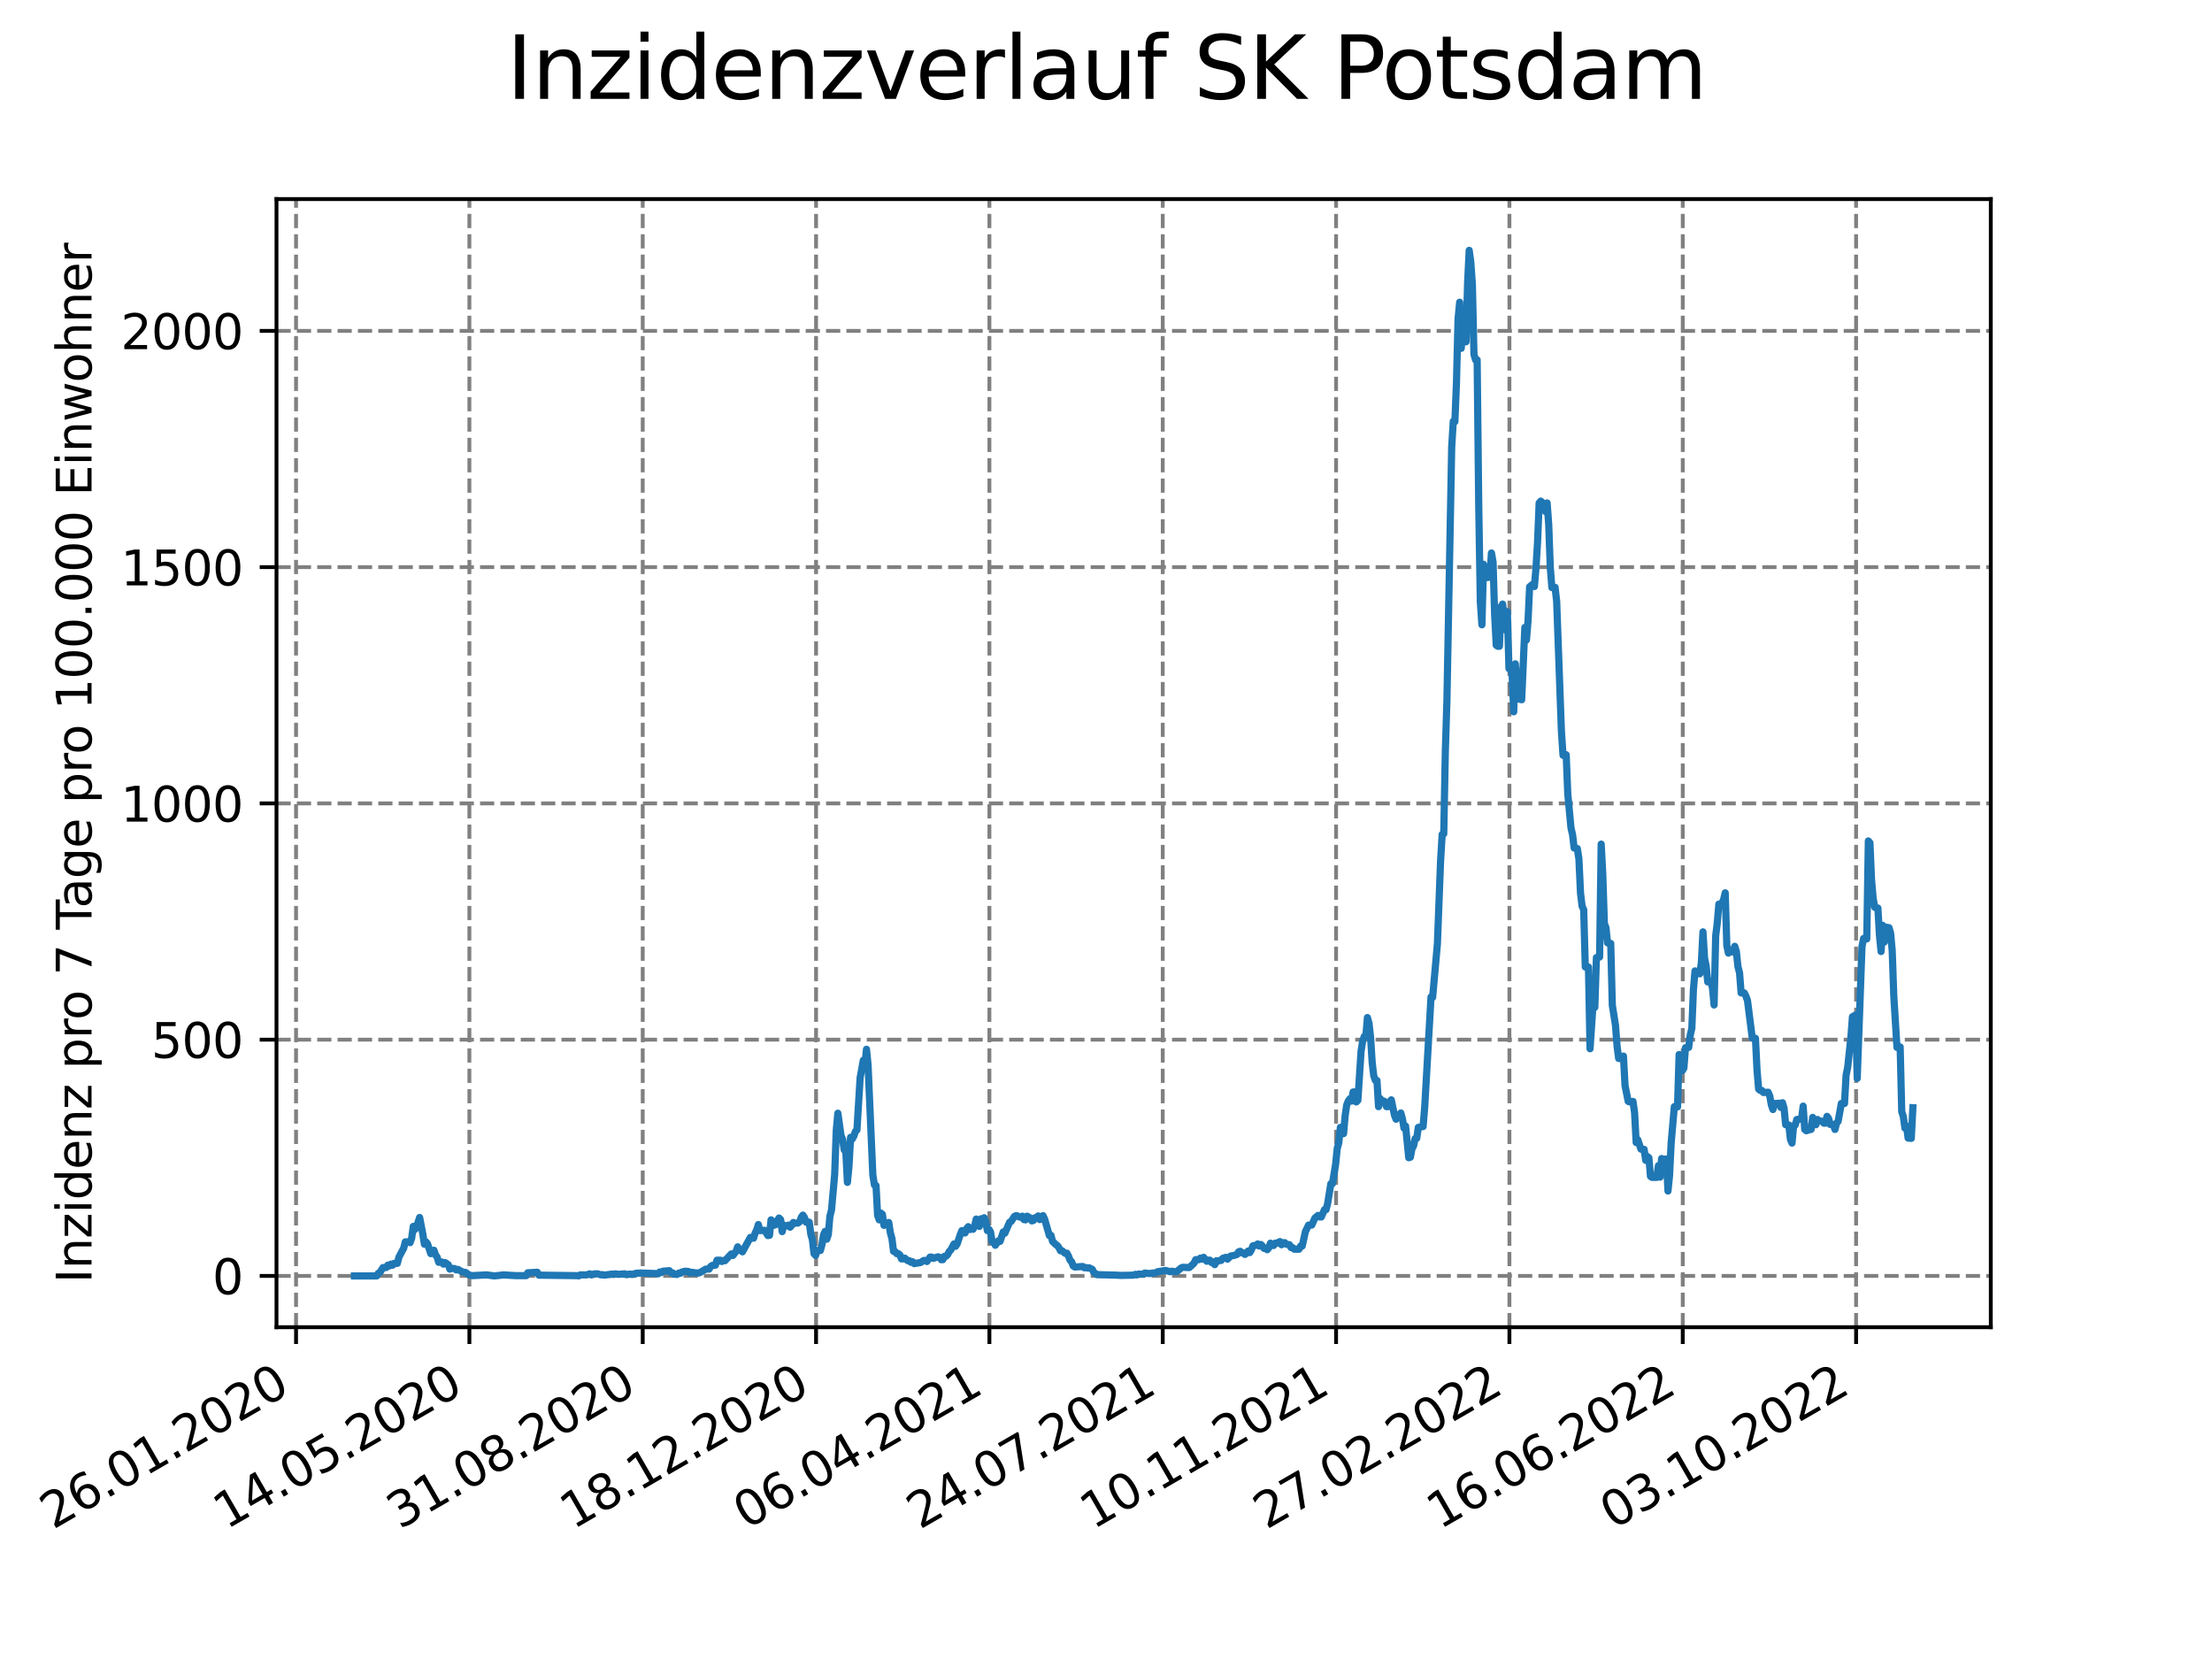 <?xml version="1.0" encoding="utf-8" standalone="no"?>
<!DOCTYPE svg PUBLIC "-//W3C//DTD SVG 1.1//EN"
  "http://www.w3.org/Graphics/SVG/1.1/DTD/svg11.dtd">
<svg xmlns:xlink="http://www.w3.org/1999/xlink" width="460.8pt" height="345.6pt" viewBox="0 0 460.8 345.6" xmlns="http://www.w3.org/2000/svg" version="1.1">
 <defs>
  <style type="text/css">*{stroke-linejoin: round; stroke-linecap: butt}</style>
 </defs>
 <g id="figure_1">
  <g id="patch_1">
   <path d="M 0 345.6 
L 460.8 345.6 
L 460.8 0 
L 0 0 
z
" style="fill: #ffffff"/>
  </g>
  <g id="axes_1">
   <g id="patch_2">
    <path d="M 57.6 276.48 
L 414.72 276.48 
L 414.72 41.472 
L 57.6 41.472 
z
" style="fill: #ffffff"/>
   </g>
   <g id="matplotlib.axis_1">
    <g id="xtick_1">
     <g id="line2d_1">
      <path d="M 61.672 276.48 
L 61.672 41.472 
" clip-path="url(#pc7065cc08f)" style="fill: none; stroke-dasharray: 2.96,1.28; stroke-dashoffset: 0; stroke: #808080; stroke-width: 0.8"/>
     </g>
     <g id="line2d_2">
      <defs>
       <path id="mfbdd514d14" d="M 0 0 
L 0 3.5 
" style="stroke: #000000; stroke-width: 0.8"/>
      </defs>
      <g>
       <use xlink:href="#mfbdd514d14" x="61.672" y="276.48" style="stroke: #000000; stroke-width: 0.8"/>
      </g>
     </g>
     <g id="text_1">
      <!-- 26.01.2020 -->
      <g transform="translate(11.047 318.689) rotate(-30) scale(0.1 -0.1)">
       <defs>
        <path id="DejaVuSans-32" d="M 1228 531 
L 3431 531 
L 3431 0 
L 469 0 
L 469 531 
Q 828 903 1448 1529 
Q 2069 2156 2228 2338 
Q 2531 2678 2651 2914 
Q 2772 3150 2772 3378 
Q 2772 3750 2511 3984 
Q 2250 4219 1831 4219 
Q 1534 4219 1204 4116 
Q 875 4013 500 3803 
L 500 4441 
Q 881 4594 1212 4672 
Q 1544 4750 1819 4750 
Q 2544 4750 2975 4387 
Q 3406 4025 3406 3419 
Q 3406 3131 3298 2873 
Q 3191 2616 2906 2266 
Q 2828 2175 2409 1742 
Q 1991 1309 1228 531 
z
" transform="scale(0.016)"/>
        <path id="DejaVuSans-36" d="M 2113 2584 
Q 1688 2584 1439 2293 
Q 1191 2003 1191 1497 
Q 1191 994 1439 701 
Q 1688 409 2113 409 
Q 2538 409 2786 701 
Q 3034 994 3034 1497 
Q 3034 2003 2786 2293 
Q 2538 2584 2113 2584 
z
M 3366 4563 
L 3366 3988 
Q 3128 4100 2886 4159 
Q 2644 4219 2406 4219 
Q 1781 4219 1451 3797 
Q 1122 3375 1075 2522 
Q 1259 2794 1537 2939 
Q 1816 3084 2150 3084 
Q 2853 3084 3261 2657 
Q 3669 2231 3669 1497 
Q 3669 778 3244 343 
Q 2819 -91 2113 -91 
Q 1303 -91 875 529 
Q 447 1150 447 2328 
Q 447 3434 972 4092 
Q 1497 4750 2381 4750 
Q 2619 4750 2861 4703 
Q 3103 4656 3366 4563 
z
" transform="scale(0.016)"/>
        <path id="DejaVuSans-2e" d="M 684 794 
L 1344 794 
L 1344 0 
L 684 0 
L 684 794 
z
" transform="scale(0.016)"/>
        <path id="DejaVuSans-30" d="M 2034 4250 
Q 1547 4250 1301 3770 
Q 1056 3291 1056 2328 
Q 1056 1369 1301 889 
Q 1547 409 2034 409 
Q 2525 409 2770 889 
Q 3016 1369 3016 2328 
Q 3016 3291 2770 3770 
Q 2525 4250 2034 4250 
z
M 2034 4750 
Q 2819 4750 3233 4129 
Q 3647 3509 3647 2328 
Q 3647 1150 3233 529 
Q 2819 -91 2034 -91 
Q 1250 -91 836 529 
Q 422 1150 422 2328 
Q 422 3509 836 4129 
Q 1250 4750 2034 4750 
z
" transform="scale(0.016)"/>
        <path id="DejaVuSans-31" d="M 794 531 
L 1825 531 
L 1825 4091 
L 703 3866 
L 703 4441 
L 1819 4666 
L 2450 4666 
L 2450 531 
L 3481 531 
L 3481 0 
L 794 0 
L 794 531 
z
" transform="scale(0.016)"/>
       </defs>
       <use xlink:href="#DejaVuSans-32"/>
       <use xlink:href="#DejaVuSans-36" x="63.623"/>
       <use xlink:href="#DejaVuSans-2e" x="127.246"/>
       <use xlink:href="#DejaVuSans-30" x="159.033"/>
       <use xlink:href="#DejaVuSans-31" x="222.656"/>
       <use xlink:href="#DejaVuSans-2e" x="286.279"/>
       <use xlink:href="#DejaVuSans-32" x="318.066"/>
       <use xlink:href="#DejaVuSans-30" x="381.689"/>
       <use xlink:href="#DejaVuSans-32" x="445.312"/>
       <use xlink:href="#DejaVuSans-30" x="508.936"/>
      </g>
     </g>
    </g>
    <g id="xtick_2">
     <g id="line2d_3">
      <path d="M 97.782 276.48 
L 97.782 41.472 
" clip-path="url(#pc7065cc08f)" style="fill: none; stroke-dasharray: 2.96,1.28; stroke-dashoffset: 0; stroke: #808080; stroke-width: 0.8"/>
     </g>
     <g id="line2d_4">
      <g>
       <use xlink:href="#mfbdd514d14" x="97.782" y="276.48" style="stroke: #000000; stroke-width: 0.8"/>
      </g>
     </g>
     <g id="text_2">
      <!-- 14.05.2020 -->
      <g transform="translate(47.156 318.689) rotate(-30) scale(0.1 -0.1)">
       <defs>
        <path id="DejaVuSans-34" d="M 2419 4116 
L 825 1625 
L 2419 1625 
L 2419 4116 
z
M 2253 4666 
L 3047 4666 
L 3047 1625 
L 3713 1625 
L 3713 1100 
L 3047 1100 
L 3047 0 
L 2419 0 
L 2419 1100 
L 313 1100 
L 313 1709 
L 2253 4666 
z
" transform="scale(0.016)"/>
        <path id="DejaVuSans-35" d="M 691 4666 
L 3169 4666 
L 3169 4134 
L 1269 4134 
L 1269 2991 
Q 1406 3038 1543 3061 
Q 1681 3084 1819 3084 
Q 2600 3084 3056 2656 
Q 3513 2228 3513 1497 
Q 3513 744 3044 326 
Q 2575 -91 1722 -91 
Q 1428 -91 1123 -41 
Q 819 9 494 109 
L 494 744 
Q 775 591 1075 516 
Q 1375 441 1709 441 
Q 2250 441 2565 725 
Q 2881 1009 2881 1497 
Q 2881 1984 2565 2268 
Q 2250 2553 1709 2553 
Q 1456 2553 1204 2497 
Q 953 2441 691 2322 
L 691 4666 
z
" transform="scale(0.016)"/>
       </defs>
       <use xlink:href="#DejaVuSans-31"/>
       <use xlink:href="#DejaVuSans-34" x="63.623"/>
       <use xlink:href="#DejaVuSans-2e" x="127.246"/>
       <use xlink:href="#DejaVuSans-30" x="159.033"/>
       <use xlink:href="#DejaVuSans-35" x="222.656"/>
       <use xlink:href="#DejaVuSans-2e" x="286.279"/>
       <use xlink:href="#DejaVuSans-32" x="318.066"/>
       <use xlink:href="#DejaVuSans-30" x="381.689"/>
       <use xlink:href="#DejaVuSans-32" x="445.312"/>
       <use xlink:href="#DejaVuSans-30" x="508.936"/>
      </g>
     </g>
    </g>
    <g id="xtick_3">
     <g id="line2d_5">
      <path d="M 133.891 276.48 
L 133.891 41.472 
" clip-path="url(#pc7065cc08f)" style="fill: none; stroke-dasharray: 2.96,1.28; stroke-dashoffset: 0; stroke: #808080; stroke-width: 0.8"/>
     </g>
     <g id="line2d_6">
      <g>
       <use xlink:href="#mfbdd514d14" x="133.891" y="276.48" style="stroke: #000000; stroke-width: 0.8"/>
      </g>
     </g>
     <g id="text_3">
      <!-- 31.08.2020 -->
      <g transform="translate(83.266 318.689) rotate(-30) scale(0.1 -0.1)">
       <defs>
        <path id="DejaVuSans-33" d="M 2597 2516 
Q 3050 2419 3304 2112 
Q 3559 1806 3559 1356 
Q 3559 666 3084 287 
Q 2609 -91 1734 -91 
Q 1441 -91 1130 -33 
Q 819 25 488 141 
L 488 750 
Q 750 597 1062 519 
Q 1375 441 1716 441 
Q 2309 441 2620 675 
Q 2931 909 2931 1356 
Q 2931 1769 2642 2001 
Q 2353 2234 1838 2234 
L 1294 2234 
L 1294 2753 
L 1863 2753 
Q 2328 2753 2575 2939 
Q 2822 3125 2822 3475 
Q 2822 3834 2567 4026 
Q 2313 4219 1838 4219 
Q 1578 4219 1281 4162 
Q 984 4106 628 3988 
L 628 4550 
Q 988 4650 1302 4700 
Q 1616 4750 1894 4750 
Q 2613 4750 3031 4423 
Q 3450 4097 3450 3541 
Q 3450 3153 3228 2886 
Q 3006 2619 2597 2516 
z
" transform="scale(0.016)"/>
        <path id="DejaVuSans-38" d="M 2034 2216 
Q 1584 2216 1326 1975 
Q 1069 1734 1069 1313 
Q 1069 891 1326 650 
Q 1584 409 2034 409 
Q 2484 409 2743 651 
Q 3003 894 3003 1313 
Q 3003 1734 2745 1975 
Q 2488 2216 2034 2216 
z
M 1403 2484 
Q 997 2584 770 2862 
Q 544 3141 544 3541 
Q 544 4100 942 4425 
Q 1341 4750 2034 4750 
Q 2731 4750 3128 4425 
Q 3525 4100 3525 3541 
Q 3525 3141 3298 2862 
Q 3072 2584 2669 2484 
Q 3125 2378 3379 2068 
Q 3634 1759 3634 1313 
Q 3634 634 3220 271 
Q 2806 -91 2034 -91 
Q 1263 -91 848 271 
Q 434 634 434 1313 
Q 434 1759 690 2068 
Q 947 2378 1403 2484 
z
M 1172 3481 
Q 1172 3119 1398 2916 
Q 1625 2713 2034 2713 
Q 2441 2713 2670 2916 
Q 2900 3119 2900 3481 
Q 2900 3844 2670 4047 
Q 2441 4250 2034 4250 
Q 1625 4250 1398 4047 
Q 1172 3844 1172 3481 
z
" transform="scale(0.016)"/>
       </defs>
       <use xlink:href="#DejaVuSans-33"/>
       <use xlink:href="#DejaVuSans-31" x="63.623"/>
       <use xlink:href="#DejaVuSans-2e" x="127.246"/>
       <use xlink:href="#DejaVuSans-30" x="159.033"/>
       <use xlink:href="#DejaVuSans-38" x="222.656"/>
       <use xlink:href="#DejaVuSans-2e" x="286.279"/>
       <use xlink:href="#DejaVuSans-32" x="318.066"/>
       <use xlink:href="#DejaVuSans-30" x="381.689"/>
       <use xlink:href="#DejaVuSans-32" x="445.312"/>
       <use xlink:href="#DejaVuSans-30" x="508.936"/>
      </g>
     </g>
    </g>
    <g id="xtick_4">
     <g id="line2d_7">
      <path d="M 170.001 276.48 
L 170.001 41.472 
" clip-path="url(#pc7065cc08f)" style="fill: none; stroke-dasharray: 2.96,1.28; stroke-dashoffset: 0; stroke: #808080; stroke-width: 0.8"/>
     </g>
     <g id="line2d_8">
      <g>
       <use xlink:href="#mfbdd514d14" x="170.001" y="276.48" style="stroke: #000000; stroke-width: 0.8"/>
      </g>
     </g>
     <g id="text_4">
      <!-- 18.12.2020 -->
      <g transform="translate(119.375 318.689) rotate(-30) scale(0.1 -0.1)">
       <use xlink:href="#DejaVuSans-31"/>
       <use xlink:href="#DejaVuSans-38" x="63.623"/>
       <use xlink:href="#DejaVuSans-2e" x="127.246"/>
       <use xlink:href="#DejaVuSans-31" x="159.033"/>
       <use xlink:href="#DejaVuSans-32" x="222.656"/>
       <use xlink:href="#DejaVuSans-2e" x="286.279"/>
       <use xlink:href="#DejaVuSans-32" x="318.066"/>
       <use xlink:href="#DejaVuSans-30" x="381.689"/>
       <use xlink:href="#DejaVuSans-32" x="445.312"/>
       <use xlink:href="#DejaVuSans-30" x="508.936"/>
      </g>
     </g>
    </g>
    <g id="xtick_5">
     <g id="line2d_9">
      <path d="M 206.11 276.48 
L 206.11 41.472 
" clip-path="url(#pc7065cc08f)" style="fill: none; stroke-dasharray: 2.96,1.28; stroke-dashoffset: 0; stroke: #808080; stroke-width: 0.8"/>
     </g>
     <g id="line2d_10">
      <g>
       <use xlink:href="#mfbdd514d14" x="206.11" y="276.48" style="stroke: #000000; stroke-width: 0.8"/>
      </g>
     </g>
     <g id="text_5">
      <!-- 06.04.2021 -->
      <g transform="translate(155.485 318.689) rotate(-30) scale(0.1 -0.1)">
       <use xlink:href="#DejaVuSans-30"/>
       <use xlink:href="#DejaVuSans-36" x="63.623"/>
       <use xlink:href="#DejaVuSans-2e" x="127.246"/>
       <use xlink:href="#DejaVuSans-30" x="159.033"/>
       <use xlink:href="#DejaVuSans-34" x="222.656"/>
       <use xlink:href="#DejaVuSans-2e" x="286.279"/>
       <use xlink:href="#DejaVuSans-32" x="318.066"/>
       <use xlink:href="#DejaVuSans-30" x="381.689"/>
       <use xlink:href="#DejaVuSans-32" x="445.312"/>
       <use xlink:href="#DejaVuSans-31" x="508.936"/>
      </g>
     </g>
    </g>
    <g id="xtick_6">
     <g id="line2d_11">
      <path d="M 242.22 276.48 
L 242.22 41.472 
" clip-path="url(#pc7065cc08f)" style="fill: none; stroke-dasharray: 2.96,1.28; stroke-dashoffset: 0; stroke: #808080; stroke-width: 0.8"/>
     </g>
     <g id="line2d_12">
      <g>
       <use xlink:href="#mfbdd514d14" x="242.22" y="276.48" style="stroke: #000000; stroke-width: 0.8"/>
      </g>
     </g>
     <g id="text_6">
      <!-- 24.07.2021 -->
      <g transform="translate(191.594 318.689) rotate(-30) scale(0.1 -0.1)">
       <defs>
        <path id="DejaVuSans-37" d="M 525 4666 
L 3525 4666 
L 3525 4397 
L 1831 0 
L 1172 0 
L 2766 4134 
L 525 4134 
L 525 4666 
z
" transform="scale(0.016)"/>
       </defs>
       <use xlink:href="#DejaVuSans-32"/>
       <use xlink:href="#DejaVuSans-34" x="63.623"/>
       <use xlink:href="#DejaVuSans-2e" x="127.246"/>
       <use xlink:href="#DejaVuSans-30" x="159.033"/>
       <use xlink:href="#DejaVuSans-37" x="222.656"/>
       <use xlink:href="#DejaVuSans-2e" x="286.279"/>
       <use xlink:href="#DejaVuSans-32" x="318.066"/>
       <use xlink:href="#DejaVuSans-30" x="381.689"/>
       <use xlink:href="#DejaVuSans-32" x="445.312"/>
       <use xlink:href="#DejaVuSans-31" x="508.936"/>
      </g>
     </g>
    </g>
    <g id="xtick_7">
     <g id="line2d_13">
      <path d="M 278.329 276.48 
L 278.329 41.472 
" clip-path="url(#pc7065cc08f)" style="fill: none; stroke-dasharray: 2.96,1.28; stroke-dashoffset: 0; stroke: #808080; stroke-width: 0.8"/>
     </g>
     <g id="line2d_14">
      <g>
       <use xlink:href="#mfbdd514d14" x="278.329" y="276.48" style="stroke: #000000; stroke-width: 0.8"/>
      </g>
     </g>
     <g id="text_7">
      <!-- 10.11.2021 -->
      <g transform="translate(227.704 318.689) rotate(-30) scale(0.1 -0.1)">
       <use xlink:href="#DejaVuSans-31"/>
       <use xlink:href="#DejaVuSans-30" x="63.623"/>
       <use xlink:href="#DejaVuSans-2e" x="127.246"/>
       <use xlink:href="#DejaVuSans-31" x="159.033"/>
       <use xlink:href="#DejaVuSans-31" x="222.656"/>
       <use xlink:href="#DejaVuSans-2e" x="286.279"/>
       <use xlink:href="#DejaVuSans-32" x="318.066"/>
       <use xlink:href="#DejaVuSans-30" x="381.689"/>
       <use xlink:href="#DejaVuSans-32" x="445.312"/>
       <use xlink:href="#DejaVuSans-31" x="508.936"/>
      </g>
     </g>
    </g>
    <g id="xtick_8">
     <g id="line2d_15">
      <path d="M 314.439 276.48 
L 314.439 41.472 
" clip-path="url(#pc7065cc08f)" style="fill: none; stroke-dasharray: 2.96,1.28; stroke-dashoffset: 0; stroke: #808080; stroke-width: 0.8"/>
     </g>
     <g id="line2d_16">
      <g>
       <use xlink:href="#mfbdd514d14" x="314.439" y="276.48" style="stroke: #000000; stroke-width: 0.8"/>
      </g>
     </g>
     <g id="text_8">
      <!-- 27.02.2022 -->
      <g transform="translate(263.814 318.689) rotate(-30) scale(0.1 -0.1)">
       <use xlink:href="#DejaVuSans-32"/>
       <use xlink:href="#DejaVuSans-37" x="63.623"/>
       <use xlink:href="#DejaVuSans-2e" x="127.246"/>
       <use xlink:href="#DejaVuSans-30" x="159.033"/>
       <use xlink:href="#DejaVuSans-32" x="222.656"/>
       <use xlink:href="#DejaVuSans-2e" x="286.279"/>
       <use xlink:href="#DejaVuSans-32" x="318.066"/>
       <use xlink:href="#DejaVuSans-30" x="381.689"/>
       <use xlink:href="#DejaVuSans-32" x="445.312"/>
       <use xlink:href="#DejaVuSans-32" x="508.936"/>
      </g>
     </g>
    </g>
    <g id="xtick_9">
     <g id="line2d_17">
      <path d="M 350.548 276.48 
L 350.548 41.472 
" clip-path="url(#pc7065cc08f)" style="fill: none; stroke-dasharray: 2.96,1.28; stroke-dashoffset: 0; stroke: #808080; stroke-width: 0.8"/>
     </g>
     <g id="line2d_18">
      <g>
       <use xlink:href="#mfbdd514d14" x="350.548" y="276.48" style="stroke: #000000; stroke-width: 0.8"/>
      </g>
     </g>
     <g id="text_9">
      <!-- 16.06.2022 -->
      <g transform="translate(299.923 318.689) rotate(-30) scale(0.1 -0.1)">
       <use xlink:href="#DejaVuSans-31"/>
       <use xlink:href="#DejaVuSans-36" x="63.623"/>
       <use xlink:href="#DejaVuSans-2e" x="127.246"/>
       <use xlink:href="#DejaVuSans-30" x="159.033"/>
       <use xlink:href="#DejaVuSans-36" x="222.656"/>
       <use xlink:href="#DejaVuSans-2e" x="286.279"/>
       <use xlink:href="#DejaVuSans-32" x="318.066"/>
       <use xlink:href="#DejaVuSans-30" x="381.689"/>
       <use xlink:href="#DejaVuSans-32" x="445.312"/>
       <use xlink:href="#DejaVuSans-32" x="508.936"/>
      </g>
     </g>
    </g>
    <g id="xtick_10">
     <g id="line2d_19">
      <path d="M 386.658 276.48 
L 386.658 41.472 
" clip-path="url(#pc7065cc08f)" style="fill: none; stroke-dasharray: 2.96,1.28; stroke-dashoffset: 0; stroke: #808080; stroke-width: 0.8"/>
     </g>
     <g id="line2d_20">
      <g>
       <use xlink:href="#mfbdd514d14" x="386.658" y="276.48" style="stroke: #000000; stroke-width: 0.8"/>
      </g>
     </g>
     <g id="text_10">
      <!-- 03.10.2022 -->
      <g transform="translate(336.033 318.689) rotate(-30) scale(0.1 -0.1)">
       <use xlink:href="#DejaVuSans-30"/>
       <use xlink:href="#DejaVuSans-33" x="63.623"/>
       <use xlink:href="#DejaVuSans-2e" x="127.246"/>
       <use xlink:href="#DejaVuSans-31" x="159.033"/>
       <use xlink:href="#DejaVuSans-30" x="222.656"/>
       <use xlink:href="#DejaVuSans-2e" x="286.279"/>
       <use xlink:href="#DejaVuSans-32" x="318.066"/>
       <use xlink:href="#DejaVuSans-30" x="381.689"/>
       <use xlink:href="#DejaVuSans-32" x="445.312"/>
       <use xlink:href="#DejaVuSans-32" x="508.936"/>
      </g>
     </g>
    </g>
   </g>
   <g id="matplotlib.axis_2">
    <g id="ytick_1">
     <g id="line2d_21">
      <path d="M 57.6 265.798 
L 414.72 265.798 
" clip-path="url(#pc7065cc08f)" style="fill: none; stroke-dasharray: 2.96,1.28; stroke-dashoffset: 0; stroke: #808080; stroke-width: 0.8"/>
     </g>
     <g id="line2d_22">
      <defs>
       <path id="m4b5867e015" d="M 0 0 
L -3.5 0 
" style="stroke: #000000; stroke-width: 0.8"/>
      </defs>
      <g>
       <use xlink:href="#m4b5867e015" x="57.6" y="265.798" style="stroke: #000000; stroke-width: 0.8"/>
      </g>
     </g>
     <g id="text_11">
      <!-- 0 -->
      <g transform="translate(44.237 269.597) scale(0.1 -0.1)">
       <use xlink:href="#DejaVuSans-30"/>
      </g>
     </g>
    </g>
    <g id="ytick_2">
     <g id="line2d_23">
      <path d="M 57.6 216.581 
L 414.72 216.581 
" clip-path="url(#pc7065cc08f)" style="fill: none; stroke-dasharray: 2.96,1.28; stroke-dashoffset: 0; stroke: #808080; stroke-width: 0.8"/>
     </g>
     <g id="line2d_24">
      <g>
       <use xlink:href="#m4b5867e015" x="57.6" y="216.581" style="stroke: #000000; stroke-width: 0.8"/>
      </g>
     </g>
     <g id="text_12">
      <!-- 500 -->
      <g transform="translate(31.512 220.38) scale(0.1 -0.1)">
       <use xlink:href="#DejaVuSans-35"/>
       <use xlink:href="#DejaVuSans-30" x="63.623"/>
       <use xlink:href="#DejaVuSans-30" x="127.246"/>
      </g>
     </g>
    </g>
    <g id="ytick_3">
     <g id="line2d_25">
      <path d="M 57.6 167.363 
L 414.72 167.363 
" clip-path="url(#pc7065cc08f)" style="fill: none; stroke-dasharray: 2.96,1.28; stroke-dashoffset: 0; stroke: #808080; stroke-width: 0.8"/>
     </g>
     <g id="line2d_26">
      <g>
       <use xlink:href="#m4b5867e015" x="57.6" y="167.363" style="stroke: #000000; stroke-width: 0.8"/>
      </g>
     </g>
     <g id="text_13">
      <!-- 1000 -->
      <g transform="translate(25.15 171.163) scale(0.1 -0.1)">
       <use xlink:href="#DejaVuSans-31"/>
       <use xlink:href="#DejaVuSans-30" x="63.623"/>
       <use xlink:href="#DejaVuSans-30" x="127.246"/>
       <use xlink:href="#DejaVuSans-30" x="190.869"/>
      </g>
     </g>
    </g>
    <g id="ytick_4">
     <g id="line2d_27">
      <path d="M 57.6 118.146 
L 414.72 118.146 
" clip-path="url(#pc7065cc08f)" style="fill: none; stroke-dasharray: 2.96,1.28; stroke-dashoffset: 0; stroke: #808080; stroke-width: 0.8"/>
     </g>
     <g id="line2d_28">
      <g>
       <use xlink:href="#m4b5867e015" x="57.6" y="118.146" style="stroke: #000000; stroke-width: 0.8"/>
      </g>
     </g>
     <g id="text_14">
      <!-- 1500 -->
      <g transform="translate(25.15 121.945) scale(0.1 -0.1)">
       <use xlink:href="#DejaVuSans-31"/>
       <use xlink:href="#DejaVuSans-35" x="63.623"/>
       <use xlink:href="#DejaVuSans-30" x="127.246"/>
       <use xlink:href="#DejaVuSans-30" x="190.869"/>
      </g>
     </g>
    </g>
    <g id="ytick_5">
     <g id="line2d_29">
      <path d="M 57.6 68.929 
L 414.72 68.929 
" clip-path="url(#pc7065cc08f)" style="fill: none; stroke-dasharray: 2.96,1.28; stroke-dashoffset: 0; stroke: #808080; stroke-width: 0.8"/>
     </g>
     <g id="line2d_30">
      <g>
       <use xlink:href="#m4b5867e015" x="57.6" y="68.929" style="stroke: #000000; stroke-width: 0.8"/>
      </g>
     </g>
     <g id="text_15">
      <!-- 2000 -->
      <g transform="translate(25.15 72.728) scale(0.1 -0.1)">
       <use xlink:href="#DejaVuSans-32"/>
       <use xlink:href="#DejaVuSans-30" x="63.623"/>
       <use xlink:href="#DejaVuSans-30" x="127.246"/>
       <use xlink:href="#DejaVuSans-30" x="190.869"/>
      </g>
     </g>
    </g>
    <g id="text_16">
     <!-- Inzidenz pro 7 Tage pro 100.000 Einwohner -->
     <g transform="translate(19.07 267.301) rotate(-90) scale(0.1 -0.1)">
      <defs>
       <path id="DejaVuSans-49" d="M 628 4666 
L 1259 4666 
L 1259 0 
L 628 0 
L 628 4666 
z
" transform="scale(0.016)"/>
       <path id="DejaVuSans-6e" d="M 3513 2113 
L 3513 0 
L 2938 0 
L 2938 2094 
Q 2938 2591 2744 2837 
Q 2550 3084 2163 3084 
Q 1697 3084 1428 2787 
Q 1159 2491 1159 1978 
L 1159 0 
L 581 0 
L 581 3500 
L 1159 3500 
L 1159 2956 
Q 1366 3272 1645 3428 
Q 1925 3584 2291 3584 
Q 2894 3584 3203 3211 
Q 3513 2838 3513 2113 
z
" transform="scale(0.016)"/>
       <path id="DejaVuSans-7a" d="M 353 3500 
L 3084 3500 
L 3084 2975 
L 922 459 
L 3084 459 
L 3084 0 
L 275 0 
L 275 525 
L 2438 3041 
L 353 3041 
L 353 3500 
z
" transform="scale(0.016)"/>
       <path id="DejaVuSans-69" d="M 603 3500 
L 1178 3500 
L 1178 0 
L 603 0 
L 603 3500 
z
M 603 4863 
L 1178 4863 
L 1178 4134 
L 603 4134 
L 603 4863 
z
" transform="scale(0.016)"/>
       <path id="DejaVuSans-64" d="M 2906 2969 
L 2906 4863 
L 3481 4863 
L 3481 0 
L 2906 0 
L 2906 525 
Q 2725 213 2448 61 
Q 2172 -91 1784 -91 
Q 1150 -91 751 415 
Q 353 922 353 1747 
Q 353 2572 751 3078 
Q 1150 3584 1784 3584 
Q 2172 3584 2448 3432 
Q 2725 3281 2906 2969 
z
M 947 1747 
Q 947 1113 1208 752 
Q 1469 391 1925 391 
Q 2381 391 2643 752 
Q 2906 1113 2906 1747 
Q 2906 2381 2643 2742 
Q 2381 3103 1925 3103 
Q 1469 3103 1208 2742 
Q 947 2381 947 1747 
z
" transform="scale(0.016)"/>
       <path id="DejaVuSans-65" d="M 3597 1894 
L 3597 1613 
L 953 1613 
Q 991 1019 1311 708 
Q 1631 397 2203 397 
Q 2534 397 2845 478 
Q 3156 559 3463 722 
L 3463 178 
Q 3153 47 2828 -22 
Q 2503 -91 2169 -91 
Q 1331 -91 842 396 
Q 353 884 353 1716 
Q 353 2575 817 3079 
Q 1281 3584 2069 3584 
Q 2775 3584 3186 3129 
Q 3597 2675 3597 1894 
z
M 3022 2063 
Q 3016 2534 2758 2815 
Q 2500 3097 2075 3097 
Q 1594 3097 1305 2825 
Q 1016 2553 972 2059 
L 3022 2063 
z
" transform="scale(0.016)"/>
       <path id="DejaVuSans-20" transform="scale(0.016)"/>
       <path id="DejaVuSans-70" d="M 1159 525 
L 1159 -1331 
L 581 -1331 
L 581 3500 
L 1159 3500 
L 1159 2969 
Q 1341 3281 1617 3432 
Q 1894 3584 2278 3584 
Q 2916 3584 3314 3078 
Q 3713 2572 3713 1747 
Q 3713 922 3314 415 
Q 2916 -91 2278 -91 
Q 1894 -91 1617 61 
Q 1341 213 1159 525 
z
M 3116 1747 
Q 3116 2381 2855 2742 
Q 2594 3103 2138 3103 
Q 1681 3103 1420 2742 
Q 1159 2381 1159 1747 
Q 1159 1113 1420 752 
Q 1681 391 2138 391 
Q 2594 391 2855 752 
Q 3116 1113 3116 1747 
z
" transform="scale(0.016)"/>
       <path id="DejaVuSans-72" d="M 2631 2963 
Q 2534 3019 2420 3045 
Q 2306 3072 2169 3072 
Q 1681 3072 1420 2755 
Q 1159 2438 1159 1844 
L 1159 0 
L 581 0 
L 581 3500 
L 1159 3500 
L 1159 2956 
Q 1341 3275 1631 3429 
Q 1922 3584 2338 3584 
Q 2397 3584 2469 3576 
Q 2541 3569 2628 3553 
L 2631 2963 
z
" transform="scale(0.016)"/>
       <path id="DejaVuSans-6f" d="M 1959 3097 
Q 1497 3097 1228 2736 
Q 959 2375 959 1747 
Q 959 1119 1226 758 
Q 1494 397 1959 397 
Q 2419 397 2687 759 
Q 2956 1122 2956 1747 
Q 2956 2369 2687 2733 
Q 2419 3097 1959 3097 
z
M 1959 3584 
Q 2709 3584 3137 3096 
Q 3566 2609 3566 1747 
Q 3566 888 3137 398 
Q 2709 -91 1959 -91 
Q 1206 -91 779 398 
Q 353 888 353 1747 
Q 353 2609 779 3096 
Q 1206 3584 1959 3584 
z
" transform="scale(0.016)"/>
       <path id="DejaVuSans-54" d="M -19 4666 
L 3928 4666 
L 3928 4134 
L 2272 4134 
L 2272 0 
L 1638 0 
L 1638 4134 
L -19 4134 
L -19 4666 
z
" transform="scale(0.016)"/>
       <path id="DejaVuSans-61" d="M 2194 1759 
Q 1497 1759 1228 1600 
Q 959 1441 959 1056 
Q 959 750 1161 570 
Q 1363 391 1709 391 
Q 2188 391 2477 730 
Q 2766 1069 2766 1631 
L 2766 1759 
L 2194 1759 
z
M 3341 1997 
L 3341 0 
L 2766 0 
L 2766 531 
Q 2569 213 2275 61 
Q 1981 -91 1556 -91 
Q 1019 -91 701 211 
Q 384 513 384 1019 
Q 384 1609 779 1909 
Q 1175 2209 1959 2209 
L 2766 2209 
L 2766 2266 
Q 2766 2663 2505 2880 
Q 2244 3097 1772 3097 
Q 1472 3097 1187 3025 
Q 903 2953 641 2809 
L 641 3341 
Q 956 3463 1253 3523 
Q 1550 3584 1831 3584 
Q 2591 3584 2966 3190 
Q 3341 2797 3341 1997 
z
" transform="scale(0.016)"/>
       <path id="DejaVuSans-67" d="M 2906 1791 
Q 2906 2416 2648 2759 
Q 2391 3103 1925 3103 
Q 1463 3103 1205 2759 
Q 947 2416 947 1791 
Q 947 1169 1205 825 
Q 1463 481 1925 481 
Q 2391 481 2648 825 
Q 2906 1169 2906 1791 
z
M 3481 434 
Q 3481 -459 3084 -895 
Q 2688 -1331 1869 -1331 
Q 1566 -1331 1297 -1286 
Q 1028 -1241 775 -1147 
L 775 -588 
Q 1028 -725 1275 -790 
Q 1522 -856 1778 -856 
Q 2344 -856 2625 -561 
Q 2906 -266 2906 331 
L 2906 616 
Q 2728 306 2450 153 
Q 2172 0 1784 0 
Q 1141 0 747 490 
Q 353 981 353 1791 
Q 353 2603 747 3093 
Q 1141 3584 1784 3584 
Q 2172 3584 2450 3431 
Q 2728 3278 2906 2969 
L 2906 3500 
L 3481 3500 
L 3481 434 
z
" transform="scale(0.016)"/>
       <path id="DejaVuSans-45" d="M 628 4666 
L 3578 4666 
L 3578 4134 
L 1259 4134 
L 1259 2753 
L 3481 2753 
L 3481 2222 
L 1259 2222 
L 1259 531 
L 3634 531 
L 3634 0 
L 628 0 
L 628 4666 
z
" transform="scale(0.016)"/>
       <path id="DejaVuSans-77" d="M 269 3500 
L 844 3500 
L 1563 769 
L 2278 3500 
L 2956 3500 
L 3675 769 
L 4391 3500 
L 4966 3500 
L 4050 0 
L 3372 0 
L 2619 2869 
L 1863 0 
L 1184 0 
L 269 3500 
z
" transform="scale(0.016)"/>
       <path id="DejaVuSans-68" d="M 3513 2113 
L 3513 0 
L 2938 0 
L 2938 2094 
Q 2938 2591 2744 2837 
Q 2550 3084 2163 3084 
Q 1697 3084 1428 2787 
Q 1159 2491 1159 1978 
L 1159 0 
L 581 0 
L 581 4863 
L 1159 4863 
L 1159 2956 
Q 1366 3272 1645 3428 
Q 1925 3584 2291 3584 
Q 2894 3584 3203 3211 
Q 3513 2838 3513 2113 
z
" transform="scale(0.016)"/>
      </defs>
      <use xlink:href="#DejaVuSans-49"/>
      <use xlink:href="#DejaVuSans-6e" x="29.492"/>
      <use xlink:href="#DejaVuSans-7a" x="92.871"/>
      <use xlink:href="#DejaVuSans-69" x="145.361"/>
      <use xlink:href="#DejaVuSans-64" x="173.145"/>
      <use xlink:href="#DejaVuSans-65" x="236.621"/>
      <use xlink:href="#DejaVuSans-6e" x="298.145"/>
      <use xlink:href="#DejaVuSans-7a" x="361.523"/>
      <use xlink:href="#DejaVuSans-20" x="414.014"/>
      <use xlink:href="#DejaVuSans-70" x="445.801"/>
      <use xlink:href="#DejaVuSans-72" x="509.277"/>
      <use xlink:href="#DejaVuSans-6f" x="548.141"/>
      <use xlink:href="#DejaVuSans-20" x="609.322"/>
      <use xlink:href="#DejaVuSans-37" x="641.109"/>
      <use xlink:href="#DejaVuSans-20" x="704.732"/>
      <use xlink:href="#DejaVuSans-54" x="736.52"/>
      <use xlink:href="#DejaVuSans-61" x="781.104"/>
      <use xlink:href="#DejaVuSans-67" x="842.383"/>
      <use xlink:href="#DejaVuSans-65" x="905.859"/>
      <use xlink:href="#DejaVuSans-20" x="967.383"/>
      <use xlink:href="#DejaVuSans-70" x="999.17"/>
      <use xlink:href="#DejaVuSans-72" x="1062.646"/>
      <use xlink:href="#DejaVuSans-6f" x="1101.51"/>
      <use xlink:href="#DejaVuSans-20" x="1162.691"/>
      <use xlink:href="#DejaVuSans-31" x="1194.479"/>
      <use xlink:href="#DejaVuSans-30" x="1258.102"/>
      <use xlink:href="#DejaVuSans-30" x="1321.725"/>
      <use xlink:href="#DejaVuSans-2e" x="1385.348"/>
      <use xlink:href="#DejaVuSans-30" x="1417.135"/>
      <use xlink:href="#DejaVuSans-30" x="1480.758"/>
      <use xlink:href="#DejaVuSans-30" x="1544.381"/>
      <use xlink:href="#DejaVuSans-20" x="1608.004"/>
      <use xlink:href="#DejaVuSans-45" x="1639.791"/>
      <use xlink:href="#DejaVuSans-69" x="1702.975"/>
      <use xlink:href="#DejaVuSans-6e" x="1730.758"/>
      <use xlink:href="#DejaVuSans-77" x="1794.137"/>
      <use xlink:href="#DejaVuSans-6f" x="1875.924"/>
      <use xlink:href="#DejaVuSans-68" x="1937.105"/>
      <use xlink:href="#DejaVuSans-6e" x="2000.484"/>
      <use xlink:href="#DejaVuSans-65" x="2063.863"/>
      <use xlink:href="#DejaVuSans-72" x="2125.387"/>
     </g>
    </g>
   </g>
   <g id="line2d_31">
    <path d="M 73.833 265.798 
L 78.471 265.798 
L 78.802 265.252 
L 79.133 265.088 
L 79.796 264.051 
L 80.458 264.051 
L 80.79 263.56 
L 81.121 263.724 
L 81.452 263.342 
L 81.783 263.56 
L 82.115 263.178 
L 82.777 263.178 
L 83.109 261.868 
L 84.102 260.012 
L 84.434 258.702 
L 85.096 258.702 
L 85.428 258.866 
L 85.759 257.938 
L 86.09 255.481 
L 86.421 256.136 
L 86.753 255.645 
L 87.415 253.625 
L 88.078 257.064 
L 88.409 259.193 
L 88.74 258.702 
L 89.072 259.139 
L 89.734 261.158 
L 90.065 260.558 
L 90.397 260.449 
L 90.728 261.431 
L 91.059 261.868 
L 91.391 262.959 
L 92.053 262.905 
L 92.384 263.342 
L 92.716 263.014 
L 93.378 263.451 
L 93.71 264.379 
L 94.041 264.215 
L 94.703 264.269 
L 95.035 264.542 
L 95.366 264.433 
L 96.36 264.979 
L 97.022 265.088 
L 97.685 265.579 
L 98.347 265.743 
L 100.335 265.634 
L 101.329 265.579 
L 102.985 265.798 
L 104.973 265.579 
L 106.629 265.689 
L 107.623 265.743 
L 109.611 265.743 
L 109.942 265.143 
L 111.93 265.034 
L 112.261 265.634 
L 120.212 265.743 
L 120.543 265.798 
L 120.875 265.579 
L 122.2 265.579 
L 122.862 265.361 
L 123.193 265.579 
L 123.856 265.361 
L 124.519 265.361 
L 125.181 265.579 
L 125.512 265.525 
L 125.844 265.634 
L 127.5 265.416 
L 127.831 265.47 
L 128.163 265.361 
L 128.825 265.47 
L 130.15 265.361 
L 130.482 265.525 
L 131.144 265.416 
L 131.807 265.47 
L 132.469 265.252 
L 133.463 265.197 
L 136.776 265.307 
L 137.107 265.361 
L 137.439 264.979 
L 137.77 265.088 
L 138.101 264.815 
L 139.426 264.706 
L 139.757 265.143 
L 140.089 265.143 
L 140.42 265.416 
L 141.083 265.47 
L 141.414 265.197 
L 141.745 265.252 
L 142.076 264.979 
L 142.739 264.815 
L 143.402 264.87 
L 143.733 265.197 
L 144.064 265.034 
L 144.727 265.143 
L 145.389 265.197 
L 145.721 265.143 
L 147.046 264.379 
L 147.708 264.379 
L 148.039 263.833 
L 148.371 263.614 
L 149.033 263.56 
L 149.365 262.523 
L 150.027 262.523 
L 150.358 262.796 
L 150.69 262.577 
L 151.021 262.632 
L 152.346 261.213 
L 152.677 261.54 
L 153.34 260.667 
L 153.671 259.739 
L 154.003 260.285 
L 154.665 260.776 
L 156.321 257.774 
L 156.653 257.938 
L 156.984 257.938 
L 157.315 256.846 
L 157.647 256.191 
L 157.978 255.099 
L 158.309 256.355 
L 159.303 256.3 
L 159.966 257.392 
L 160.297 257.337 
L 160.628 254.117 
L 160.959 255.318 
L 161.622 255.099 
L 161.953 254.226 
L 162.285 253.735 
L 162.616 254.062 
L 162.947 256.573 
L 163.278 255.208 
L 163.61 255.372 
L 163.941 255.372 
L 164.272 255.208 
L 164.603 255.645 
L 164.935 255.263 
L 165.266 254.663 
L 165.597 254.826 
L 166.26 254.772 
L 166.591 254.499 
L 166.922 253.571 
L 167.254 253.134 
L 167.585 253.625 
L 167.916 254.608 
L 168.579 254.608 
L 168.91 257.119 
L 169.241 258.265 
L 169.573 261.158 
L 169.904 261.54 
L 170.235 260.503 
L 170.898 260.503 
L 171.229 259.302 
L 171.56 257.228 
L 171.892 256.518 
L 172.223 258.156 
L 172.554 257.173 
L 172.885 253.353 
L 173.217 252.097 
L 173.879 244.674 
L 174.211 235.449 
L 174.542 231.901 
L 175.204 236.595 
L 175.536 237.359 
L 175.867 239.543 
L 176.198 239.87 
L 176.53 246.311 
L 176.861 242.927 
L 177.192 236.923 
L 177.523 237.305 
L 177.855 236.704 
L 178.186 235.722 
L 178.517 235.394 
L 179.18 224.532 
L 179.842 220.875 
L 180.174 221.966 
L 180.505 218.582 
L 180.836 221.912 
L 181.83 244.783 
L 182.161 246.857 
L 182.493 246.966 
L 182.824 253.189 
L 183.155 254.117 
L 183.486 252.698 
L 183.818 252.97 
L 184.149 255.263 
L 184.48 255.045 
L 184.812 255.045 
L 185.143 254.663 
L 185.474 256.791 
L 185.805 257.992 
L 186.137 260.667 
L 186.468 260.721 
L 186.799 261.158 
L 187.131 261.158 
L 187.462 261.431 
L 187.793 262.25 
L 188.124 262.25 
L 188.456 262.086 
L 189.118 262.632 
L 189.449 262.632 
L 189.781 262.959 
L 190.112 262.85 
L 190.443 263.232 
L 191.768 263.014 
L 192.431 262.577 
L 192.762 262.577 
L 193.094 262.796 
L 193.756 261.868 
L 194.087 261.868 
L 194.419 262.141 
L 195.413 261.813 
L 195.744 261.922 
L 196.075 262.414 
L 196.406 262.414 
L 196.738 261.704 
L 197.069 261.704 
L 197.4 261.376 
L 197.732 260.721 
L 198.063 260.394 
L 198.725 259.139 
L 199.057 259.63 
L 199.388 259.139 
L 200.05 257.173 
L 200.382 256.355 
L 200.713 256.791 
L 201.044 256.846 
L 201.376 255.918 
L 201.707 255.536 
L 202.038 256.136 
L 202.369 256.027 
L 202.701 256.082 
L 203.032 255.427 
L 203.363 253.953 
L 204.026 255.481 
L 204.357 253.898 
L 204.688 253.898 
L 205.02 253.68 
L 205.351 254.444 
L 205.682 256.355 
L 206.014 256.082 
L 206.345 256.628 
L 206.676 258.647 
L 207.007 258.811 
L 207.339 259.411 
L 208.001 258.483 
L 208.332 258.593 
L 208.995 256.628 
L 209.326 256.901 
L 209.989 255.372 
L 210.32 254.608 
L 210.651 254.444 
L 211.314 253.407 
L 211.645 253.243 
L 211.977 253.298 
L 212.308 253.516 
L 212.639 253.571 
L 212.97 253.353 
L 213.302 254.062 
L 213.633 254.117 
L 213.964 253.353 
L 214.627 253.735 
L 214.958 254.335 
L 215.289 254.226 
L 215.621 253.68 
L 215.952 253.625 
L 216.283 253.298 
L 216.614 254.062 
L 216.946 253.516 
L 217.277 253.243 
L 217.608 253.953 
L 218.602 257.392 
L 218.933 257.337 
L 219.265 258.593 
L 219.927 259.248 
L 220.259 259.466 
L 220.59 259.903 
L 220.921 260.558 
L 221.252 260.558 
L 221.915 261.104 
L 222.246 261.049 
L 222.578 261.649 
L 222.909 262.523 
L 223.24 262.85 
L 223.571 263.724 
L 223.903 263.942 
L 225.559 263.833 
L 225.89 264.106 
L 226.222 264.051 
L 226.553 264.16 
L 226.884 264.106 
L 227.547 264.433 
L 227.878 265.088 
L 228.541 265.525 
L 232.516 265.634 
L 233.51 265.689 
L 236.16 265.634 
L 236.491 265.47 
L 236.823 265.579 
L 237.154 265.416 
L 238.148 265.416 
L 238.479 265.197 
L 239.473 265.307 
L 240.135 265.197 
L 240.798 265.143 
L 241.129 264.924 
L 242.786 264.652 
L 243.779 264.924 
L 244.111 264.815 
L 244.773 264.924 
L 245.105 264.924 
L 246.098 264.106 
L 246.43 263.997 
L 247.424 264.051 
L 247.755 264.051 
L 248.417 263.451 
L 248.749 263.123 
L 249.08 262.414 
L 249.742 262.414 
L 250.074 262.086 
L 250.405 262.304 
L 250.736 261.922 
L 251.399 262.741 
L 251.73 262.523 
L 252.061 262.523 
L 252.393 263.014 
L 252.724 263.014 
L 253.055 263.451 
L 253.387 262.632 
L 253.718 262.741 
L 254.049 262.577 
L 254.38 262.577 
L 254.712 262.141 
L 255.374 261.922 
L 255.706 262.304 
L 256.368 261.649 
L 257.031 261.54 
L 257.693 261.322 
L 258.024 260.776 
L 258.356 260.667 
L 258.687 260.994 
L 259.018 260.994 
L 259.35 261.322 
L 259.681 261.049 
L 260.012 260.612 
L 260.343 260.94 
L 260.675 260.394 
L 261.006 259.521 
L 261.669 259.411 
L 262 259.139 
L 262.331 259.575 
L 262.662 259.248 
L 262.994 259.575 
L 263.325 260.066 
L 263.656 260.066 
L 263.988 260.339 
L 264.319 259.957 
L 264.65 258.975 
L 265.313 259.466 
L 265.644 258.975 
L 265.975 258.975 
L 266.638 258.647 
L 266.969 259.302 
L 267.3 258.866 
L 267.632 258.866 
L 267.963 259.193 
L 268.625 259.302 
L 268.957 259.903 
L 269.288 259.903 
L 269.619 260.23 
L 270.282 260.23 
L 270.613 260.23 
L 270.944 259.575 
L 271.276 259.575 
L 271.938 256.573 
L 272.601 255.208 
L 273.263 255.208 
L 273.926 253.735 
L 274.588 253.189 
L 274.92 253.516 
L 275.251 253.516 
L 275.914 251.988 
L 276.245 251.988 
L 276.576 250.678 
L 277.239 246.584 
L 277.57 246.584 
L 278.233 242.545 
L 278.564 239.27 
L 278.895 238.069 
L 279.226 234.848 
L 279.558 236.158 
L 279.889 236.158 
L 280.22 232.392 
L 280.552 230.154 
L 280.883 229.335 
L 281.214 228.899 
L 281.545 229.39 
L 281.877 227.48 
L 282.208 227.48 
L 282.539 229.554 
L 282.871 229.226 
L 283.533 219.019 
L 283.864 216.89 
L 284.196 215.908 
L 284.527 215.908 
L 284.858 211.978 
L 285.189 213.178 
L 285.521 216.181 
L 285.852 221.366 
L 286.183 224.15 
L 286.515 225.078 
L 286.846 225.078 
L 287.177 230.536 
L 287.508 228.844 
L 287.84 229.663 
L 288.171 229.335 
L 288.502 229.499 
L 288.834 230.536 
L 289.165 230.536 
L 289.496 229.554 
L 289.827 229.117 
L 290.49 232.283 
L 290.821 233.156 
L 291.153 232.392 
L 291.484 232.392 
L 291.815 231.846 
L 292.146 233.047 
L 292.478 235.012 
L 292.809 234.575 
L 293.471 241.18 
L 293.803 241.071 
L 294.134 239.324 
L 294.465 238.724 
L 294.797 237.196 
L 295.128 237.141 
L 295.459 234.848 
L 296.122 234.739 
L 296.453 234.685 
L 296.784 230.755 
L 298.109 207.665 
L 298.441 207.775 
L 299.435 196.639 
L 300.097 179.391 
L 300.428 173.823 
L 300.76 173.714 
L 301.091 156.465 
L 301.422 145.821 
L 302.416 93.093 
L 302.747 87.743 
L 303.079 87.852 
L 303.41 79.665 
L 303.741 66.455 
L 304.072 62.962 
L 304.404 72.569 
L 304.735 67.984 
L 305.066 71.204 
L 305.398 71.204 
L 305.729 58.923 
L 306.06 52.154 
L 306.391 54.556 
L 306.723 59.25 
L 307.054 73.824 
L 307.385 74.97 
L 307.717 74.97 
L 308.048 105.429 
L 308.379 125.352 
L 308.71 130.155 
L 309.042 117.546 
L 309.373 119.239 
L 309.704 120.33 
L 310.367 120.221 
L 310.698 115.199 
L 311.029 117.055 
L 311.361 128.081 
L 311.692 134.413 
L 312.023 134.631 
L 312.354 134.631 
L 312.686 126.389 
L 313.017 125.843 
L 313.68 131.247 
L 314.011 127.426 
L 314.342 139.271 
L 314.673 139.162 
L 315.005 140.526 
L 315.336 148.277 
L 315.667 138.288 
L 316.33 145.603 
L 316.992 145.767 
L 317.655 130.701 
L 317.986 133.321 
L 318.317 129.337 
L 318.649 122.241 
L 319.311 121.695 
L 319.643 122.186 
L 319.974 118.311 
L 320.305 112.852 
L 320.636 104.774 
L 320.968 104.392 
L 321.63 104.992 
L 321.962 106.575 
L 322.293 104.774 
L 322.624 109.25 
L 322.955 118.256 
L 323.287 122.404 
L 323.949 122.35 
L 324.281 125.243 
L 325.274 152.371 
L 325.606 157.338 
L 326.268 157.229 
L 326.599 165.417 
L 327.262 172.458 
L 327.593 173.878 
L 327.925 176.661 
L 328.587 176.771 
L 328.918 178.954 
L 329.25 186.05 
L 329.581 188.779 
L 329.912 189.489 
L 330.244 201.443 
L 330.906 201.443 
L 331.237 218.473 
L 331.9 208.593 
L 332.231 209.849 
L 332.563 199.478 
L 333.225 199.369 
L 333.556 175.843 
L 333.888 182.12 
L 334.219 192.382 
L 334.55 193.255 
L 334.881 196.421 
L 335.544 196.53 
L 335.875 209.412 
L 336.538 213.615 
L 336.869 217.982 
L 337.2 220.493 
L 337.863 220.547 
L 338.194 220.001 
L 338.526 226.169 
L 339.188 229.445 
L 339.519 229.554 
L 340.182 229.445 
L 340.513 231.792 
L 340.845 238.014 
L 341.176 237.414 
L 341.838 239.379 
L 342.17 239.488 
L 342.501 239.434 
L 342.832 241.726 
L 343.163 240.907 
L 343.495 241.18 
L 343.826 245.056 
L 344.157 245.274 
L 345.151 245.274 
L 345.482 242.818 
L 345.814 245.219 
L 346.145 241.344 
L 346.476 241.508 
L 347.139 241.453 
L 347.47 248.112 
L 347.801 244.837 
L 348.133 238.069 
L 348.795 230.536 
L 349.458 230.591 
L 349.789 219.674 
L 350.12 220.547 
L 350.452 223.058 
L 350.783 222.512 
L 351.114 218.255 
L 351.777 218.2 
L 352.108 215.635 
L 352.439 214.215 
L 352.771 206.137 
L 353.102 202.261 
L 353.433 202.807 
L 354.096 202.862 
L 354.427 200.515 
L 354.758 194.128 
L 355.09 199.587 
L 355.421 201.224 
L 355.752 204.554 
L 356.415 204.445 
L 356.746 205.864 
L 357.077 209.357 
L 357.409 194.947 
L 357.74 192.273 
L 358.071 188.342 
L 358.402 188.452 
L 358.734 188.124 
L 359.065 187.36 
L 359.396 185.995 
L 359.727 196.967 
L 360.059 198.55 
L 360.39 198.058 
L 360.721 198.058 
L 361.053 198.331 
L 361.384 197.131 
L 361.715 198.222 
L 362.046 201.388 
L 362.378 202.644 
L 362.709 206.847 
L 363.372 206.847 
L 363.703 207.502 
L 364.034 208.43 
L 365.028 216.235 
L 365.691 216.29 
L 366.022 222.949 
L 366.353 226.879 
L 366.684 227.152 
L 367.016 227.152 
L 367.347 227.589 
L 368.341 227.534 
L 368.672 228.298 
L 369.003 230.154 
L 369.335 231.137 
L 369.666 229.881 
L 370.66 229.827 
L 370.991 230.7 
L 371.322 229.717 
L 371.654 230.864 
L 371.985 234.303 
L 372.647 234.357 
L 372.979 237.359 
L 373.31 238.123 
L 373.641 234.521 
L 373.973 234.357 
L 374.304 233.211 
L 375.298 233.102 
L 375.629 230.427 
L 375.96 235.285 
L 376.292 235.558 
L 376.954 235.34 
L 377.285 235.285 
L 377.617 232.774 
L 377.948 233.92 
L 378.279 234.303 
L 378.61 233.211 
L 378.942 233.484 
L 379.604 233.593 
L 379.936 233.975 
L 380.267 233.975 
L 380.598 232.556 
L 380.929 232.993 
L 381.261 234.248 
L 381.923 234.248 
L 382.255 235.285 
L 382.586 233.975 
L 382.917 233.593 
L 383.58 229.881 
L 384.242 229.881 
L 384.574 223.986 
L 384.905 222.349 
L 385.567 216.181 
L 385.899 211.814 
L 386.561 211.432 
L 386.892 224.641 
L 387.886 197.185 
L 388.218 195.493 
L 388.549 195.438 
L 388.88 195.602 
L 389.211 175.188 
L 389.543 175.57 
L 389.874 183.266 
L 390.205 187.087 
L 390.537 188.997 
L 390.868 189.161 
L 391.199 189.161 
L 391.53 194.893 
L 391.862 198.222 
L 392.193 192.764 
L 392.524 196.257 
L 392.856 193.146 
L 393.518 193.255 
L 393.849 194.401 
L 394.181 198.058 
L 394.512 207.502 
L 395.174 218.2 
L 395.837 218.091 
L 396.168 231.573 
L 396.5 232.61 
L 396.831 235.012 
L 397.162 234.575 
L 397.493 237.086 
L 398.156 237.141 
L 398.487 230.755 
L 398.487 230.755 
" clip-path="url(#pc7065cc08f)" style="fill: none; stroke: #1f77b4; stroke-width: 1.5; stroke-linecap: square"/>
   </g>
   <g id="patch_3">
    <path d="M 57.6 276.48 
L 57.6 41.472 
" style="fill: none; stroke: #000000; stroke-width: 0.8; stroke-linejoin: miter; stroke-linecap: square"/>
   </g>
   <g id="patch_4">
    <path d="M 414.72 276.48 
L 414.72 41.472 
" style="fill: none; stroke: #000000; stroke-width: 0.8; stroke-linejoin: miter; stroke-linecap: square"/>
   </g>
   <g id="patch_5">
    <path d="M 57.6 276.48 
L 414.72 276.48 
" style="fill: none; stroke: #000000; stroke-width: 0.8; stroke-linejoin: miter; stroke-linecap: square"/>
   </g>
   <g id="patch_6">
    <path d="M 57.6 41.472 
L 414.72 41.472 
" style="fill: none; stroke: #000000; stroke-width: 0.8; stroke-linejoin: miter; stroke-linecap: square"/>
   </g>
  </g>
  <g id="text_17">
   <!-- Inzidenzverlauf SK Potsdam -->
   <g transform="translate(105.531 20.589) scale(0.18 -0.18)">
    <defs>
     <path id="DejaVuSans-76" d="M 191 3500 
L 800 3500 
L 1894 563 
L 2988 3500 
L 3597 3500 
L 2284 0 
L 1503 0 
L 191 3500 
z
" transform="scale(0.016)"/>
     <path id="DejaVuSans-6c" d="M 603 4863 
L 1178 4863 
L 1178 0 
L 603 0 
L 603 4863 
z
" transform="scale(0.016)"/>
     <path id="DejaVuSans-75" d="M 544 1381 
L 544 3500 
L 1119 3500 
L 1119 1403 
Q 1119 906 1312 657 
Q 1506 409 1894 409 
Q 2359 409 2629 706 
Q 2900 1003 2900 1516 
L 2900 3500 
L 3475 3500 
L 3475 0 
L 2900 0 
L 2900 538 
Q 2691 219 2414 64 
Q 2138 -91 1772 -91 
Q 1169 -91 856 284 
Q 544 659 544 1381 
z
M 1991 3584 
L 1991 3584 
z
" transform="scale(0.016)"/>
     <path id="DejaVuSans-66" d="M 2375 4863 
L 2375 4384 
L 1825 4384 
Q 1516 4384 1395 4259 
Q 1275 4134 1275 3809 
L 1275 3500 
L 2222 3500 
L 2222 3053 
L 1275 3053 
L 1275 0 
L 697 0 
L 697 3053 
L 147 3053 
L 147 3500 
L 697 3500 
L 697 3744 
Q 697 4328 969 4595 
Q 1241 4863 1831 4863 
L 2375 4863 
z
" transform="scale(0.016)"/>
     <path id="DejaVuSans-53" d="M 3425 4513 
L 3425 3897 
Q 3066 4069 2747 4153 
Q 2428 4238 2131 4238 
Q 1616 4238 1336 4038 
Q 1056 3838 1056 3469 
Q 1056 3159 1242 3001 
Q 1428 2844 1947 2747 
L 2328 2669 
Q 3034 2534 3370 2195 
Q 3706 1856 3706 1288 
Q 3706 609 3251 259 
Q 2797 -91 1919 -91 
Q 1588 -91 1214 -16 
Q 841 59 441 206 
L 441 856 
Q 825 641 1194 531 
Q 1563 422 1919 422 
Q 2459 422 2753 634 
Q 3047 847 3047 1241 
Q 3047 1584 2836 1778 
Q 2625 1972 2144 2069 
L 1759 2144 
Q 1053 2284 737 2584 
Q 422 2884 422 3419 
Q 422 4038 858 4394 
Q 1294 4750 2059 4750 
Q 2388 4750 2728 4690 
Q 3069 4631 3425 4513 
z
" transform="scale(0.016)"/>
     <path id="DejaVuSans-4b" d="M 628 4666 
L 1259 4666 
L 1259 2694 
L 3353 4666 
L 4166 4666 
L 1850 2491 
L 4331 0 
L 3500 0 
L 1259 2247 
L 1259 0 
L 628 0 
L 628 4666 
z
" transform="scale(0.016)"/>
     <path id="DejaVuSans-50" d="M 1259 4147 
L 1259 2394 
L 2053 2394 
Q 2494 2394 2734 2622 
Q 2975 2850 2975 3272 
Q 2975 3691 2734 3919 
Q 2494 4147 2053 4147 
L 1259 4147 
z
M 628 4666 
L 2053 4666 
Q 2838 4666 3239 4311 
Q 3641 3956 3641 3272 
Q 3641 2581 3239 2228 
Q 2838 1875 2053 1875 
L 1259 1875 
L 1259 0 
L 628 0 
L 628 4666 
z
" transform="scale(0.016)"/>
     <path id="DejaVuSans-74" d="M 1172 4494 
L 1172 3500 
L 2356 3500 
L 2356 3053 
L 1172 3053 
L 1172 1153 
Q 1172 725 1289 603 
Q 1406 481 1766 481 
L 2356 481 
L 2356 0 
L 1766 0 
Q 1100 0 847 248 
Q 594 497 594 1153 
L 594 3053 
L 172 3053 
L 172 3500 
L 594 3500 
L 594 4494 
L 1172 4494 
z
" transform="scale(0.016)"/>
     <path id="DejaVuSans-73" d="M 2834 3397 
L 2834 2853 
Q 2591 2978 2328 3040 
Q 2066 3103 1784 3103 
Q 1356 3103 1142 2972 
Q 928 2841 928 2578 
Q 928 2378 1081 2264 
Q 1234 2150 1697 2047 
L 1894 2003 
Q 2506 1872 2764 1633 
Q 3022 1394 3022 966 
Q 3022 478 2636 193 
Q 2250 -91 1575 -91 
Q 1294 -91 989 -36 
Q 684 19 347 128 
L 347 722 
Q 666 556 975 473 
Q 1284 391 1588 391 
Q 1994 391 2212 530 
Q 2431 669 2431 922 
Q 2431 1156 2273 1281 
Q 2116 1406 1581 1522 
L 1381 1569 
Q 847 1681 609 1914 
Q 372 2147 372 2553 
Q 372 3047 722 3315 
Q 1072 3584 1716 3584 
Q 2034 3584 2315 3537 
Q 2597 3491 2834 3397 
z
" transform="scale(0.016)"/>
     <path id="DejaVuSans-6d" d="M 3328 2828 
Q 3544 3216 3844 3400 
Q 4144 3584 4550 3584 
Q 5097 3584 5394 3201 
Q 5691 2819 5691 2113 
L 5691 0 
L 5113 0 
L 5113 2094 
Q 5113 2597 4934 2840 
Q 4756 3084 4391 3084 
Q 3944 3084 3684 2787 
Q 3425 2491 3425 1978 
L 3425 0 
L 2847 0 
L 2847 2094 
Q 2847 2600 2669 2842 
Q 2491 3084 2119 3084 
Q 1678 3084 1418 2786 
Q 1159 2488 1159 1978 
L 1159 0 
L 581 0 
L 581 3500 
L 1159 3500 
L 1159 2956 
Q 1356 3278 1631 3431 
Q 1906 3584 2284 3584 
Q 2666 3584 2933 3390 
Q 3200 3197 3328 2828 
z
" transform="scale(0.016)"/>
    </defs>
    <use xlink:href="#DejaVuSans-49"/>
    <use xlink:href="#DejaVuSans-6e" x="29.492"/>
    <use xlink:href="#DejaVuSans-7a" x="92.871"/>
    <use xlink:href="#DejaVuSans-69" x="145.361"/>
    <use xlink:href="#DejaVuSans-64" x="173.145"/>
    <use xlink:href="#DejaVuSans-65" x="236.621"/>
    <use xlink:href="#DejaVuSans-6e" x="298.145"/>
    <use xlink:href="#DejaVuSans-7a" x="361.523"/>
    <use xlink:href="#DejaVuSans-76" x="414.014"/>
    <use xlink:href="#DejaVuSans-65" x="473.193"/>
    <use xlink:href="#DejaVuSans-72" x="534.717"/>
    <use xlink:href="#DejaVuSans-6c" x="575.83"/>
    <use xlink:href="#DejaVuSans-61" x="603.613"/>
    <use xlink:href="#DejaVuSans-75" x="664.893"/>
    <use xlink:href="#DejaVuSans-66" x="728.271"/>
    <use xlink:href="#DejaVuSans-20" x="763.477"/>
    <use xlink:href="#DejaVuSans-53" x="795.264"/>
    <use xlink:href="#DejaVuSans-4b" x="858.74"/>
    <use xlink:href="#DejaVuSans-20" x="924.316"/>
    <use xlink:href="#DejaVuSans-50" x="956.104"/>
    <use xlink:href="#DejaVuSans-6f" x="1012.781"/>
    <use xlink:href="#DejaVuSans-74" x="1073.963"/>
    <use xlink:href="#DejaVuSans-73" x="1113.172"/>
    <use xlink:href="#DejaVuSans-64" x="1165.271"/>
    <use xlink:href="#DejaVuSans-61" x="1228.748"/>
    <use xlink:href="#DejaVuSans-6d" x="1290.027"/>
   </g>
  </g>
 </g>
 <defs>
  <clipPath id="pc7065cc08f">
   <rect x="57.6" y="41.472" width="357.12" height="235.008"/>
  </clipPath>
 </defs>
</svg>
